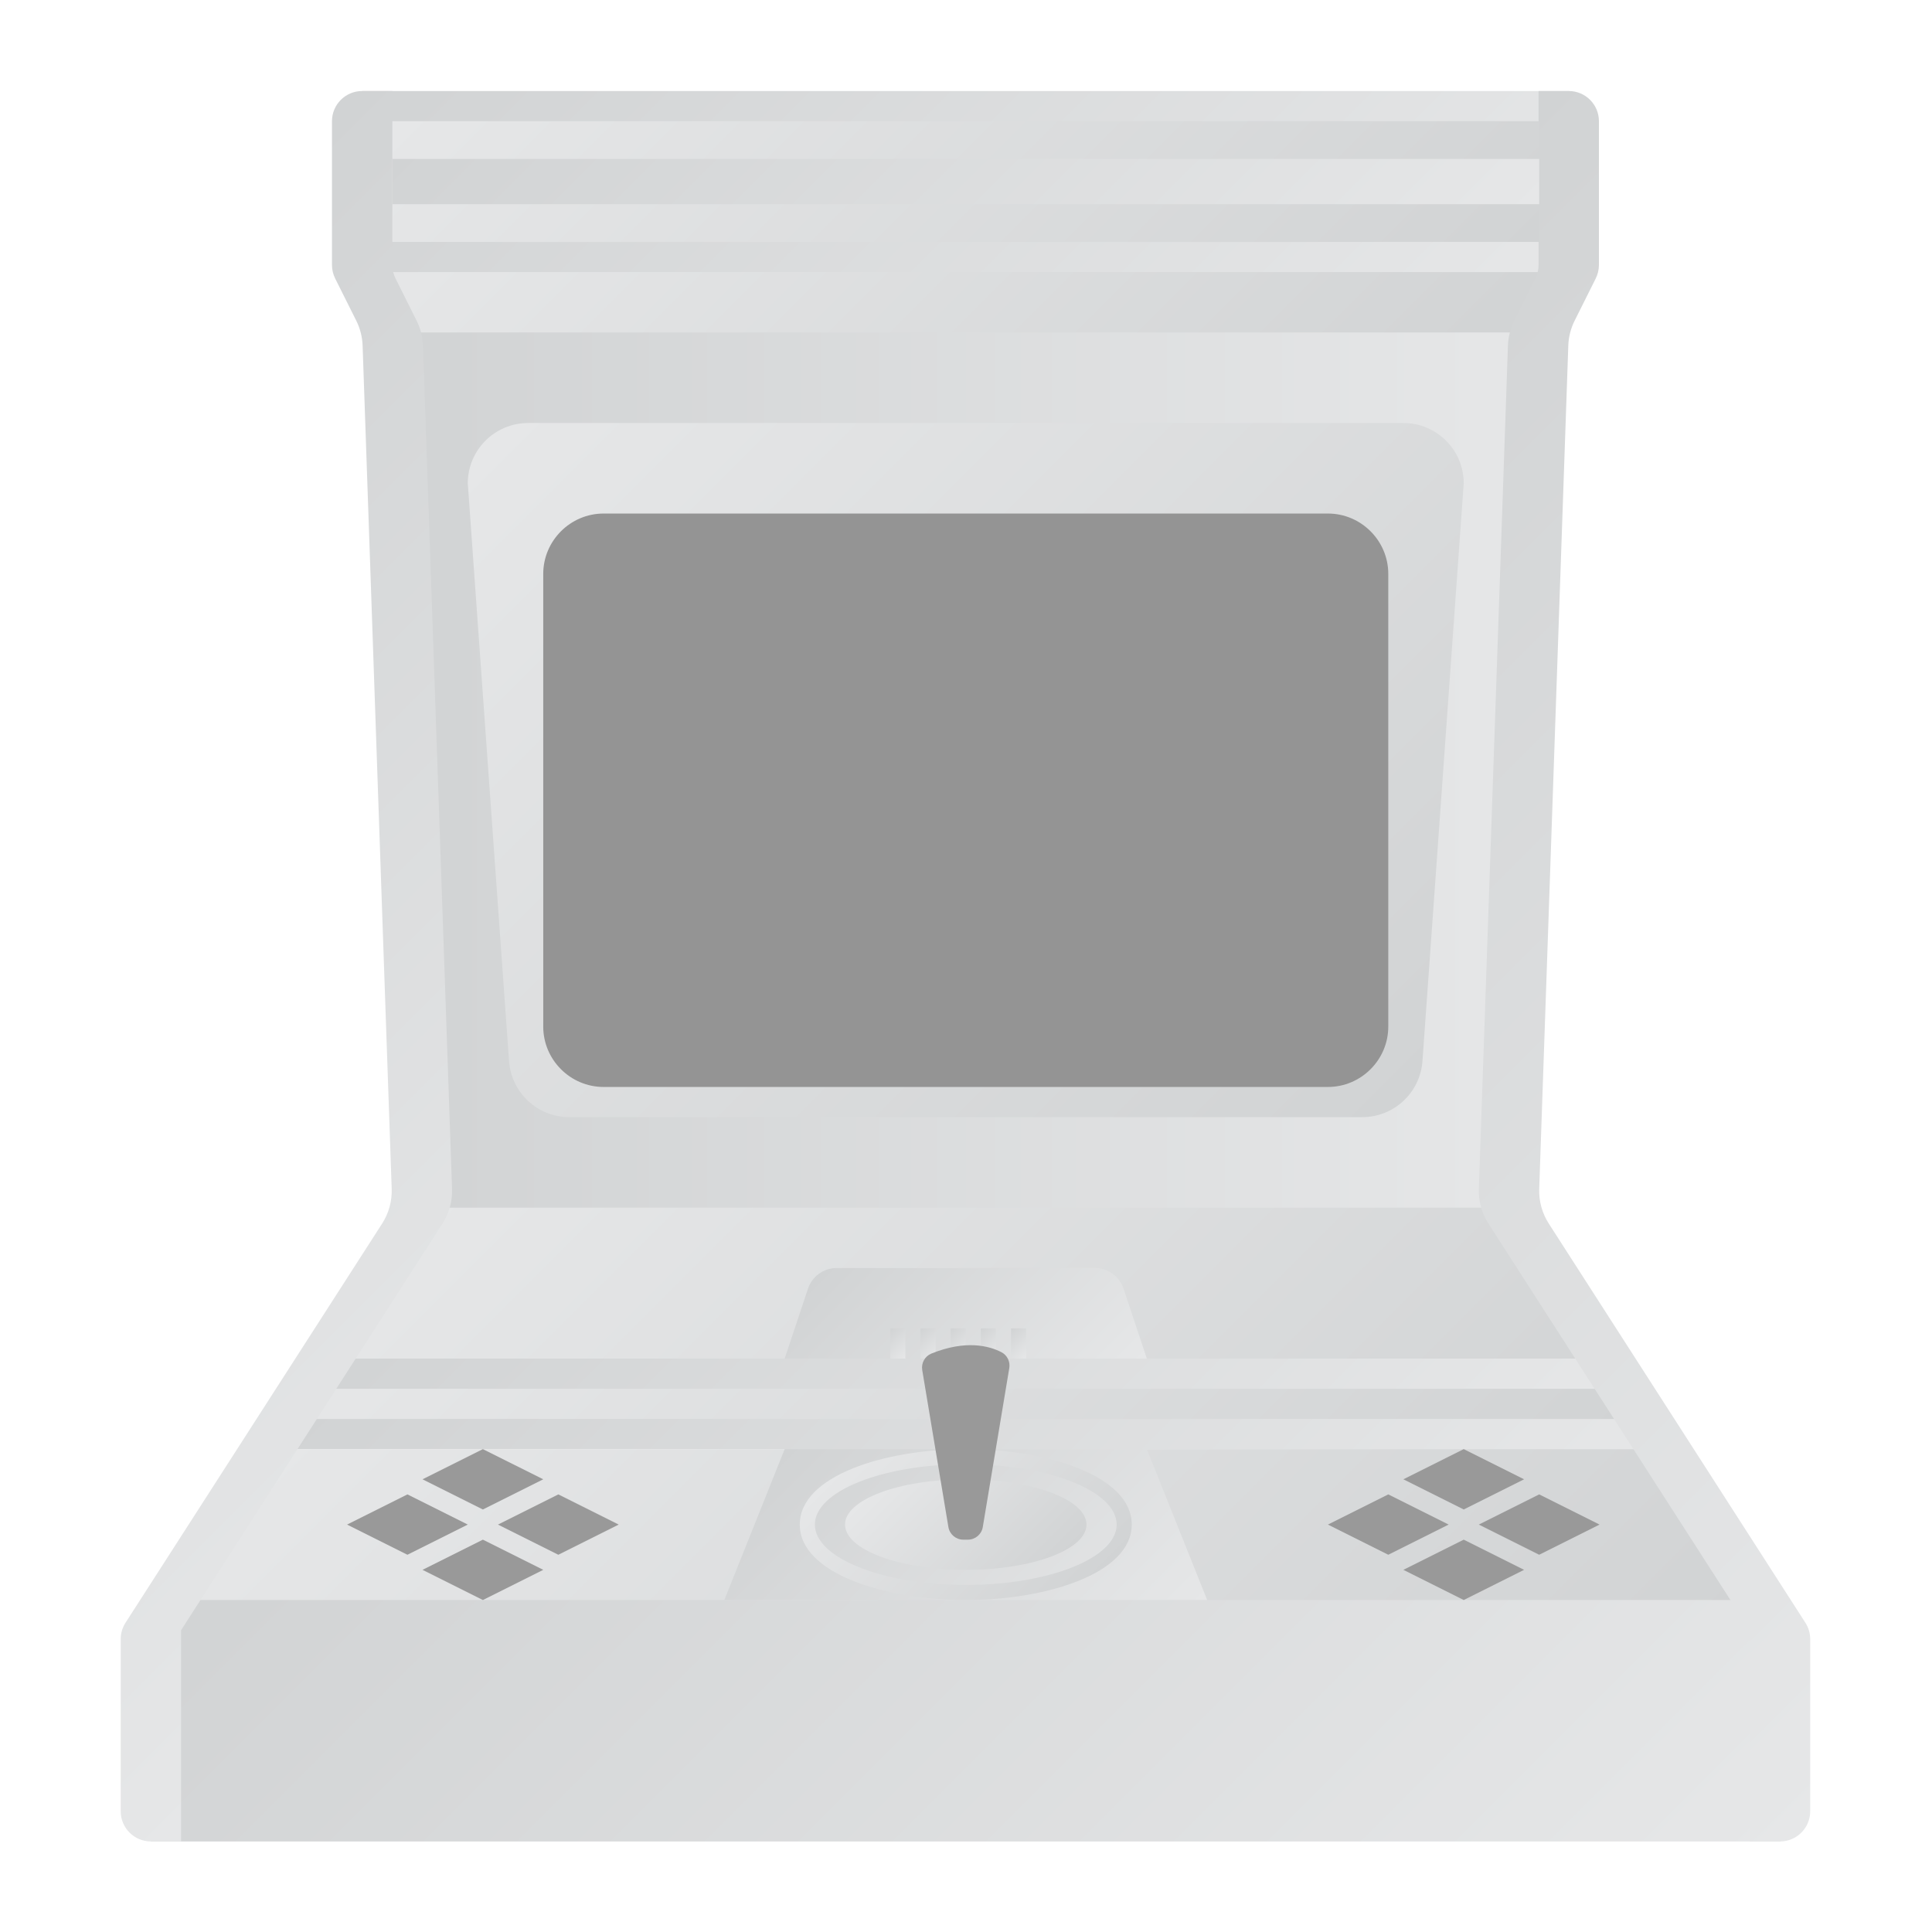 <?xml version="1.0" encoding="UTF-8" standalone="no"?>
<svg
   xmlns:dc="http://purl.org/dc/elements/1.1/"
   xmlns:cc="http://creativecommons.org/ns#"
   xmlns:rdf="http://www.w3.org/1999/02/22-rdf-syntax-ns#"
   xmlns:svg="http://www.w3.org/2000/svg"
   xmlns="http://www.w3.org/2000/svg"
   viewBox="0 0 341.333 341.333"
   height="256"
   width="256"
   xml:space="preserve"
   id="svg2"
   version="1.1"><defs
     id="defs6"><clipPath
       id="clipPath18"
       clipPathUnits="userSpaceOnUse"><path
         id="path16"
         d="M 56,96 36,64 h 184 l -20,32 -72,8 z" /></clipPath><linearGradient
       id="linearGradient28"
       spreadMethod="pad"
       gradientTransform="matrix(98,-98,-98,-98,79,119)"
       gradientUnits="userSpaceOnUse"
       y2="0"
       x2="1"
       y1="0"
       x1="0"><stop
         id="stop24"
         offset="0"
         style="stop-opacity:1;stop-color:#e6e7e8" /><stop
         id="stop26"
         offset="1"
         style="stop-opacity:1;stop-color:#d1d3d4" /></linearGradient><clipPath
       id="clipPath38"
       clipPathUnits="userSpaceOnUse"><path
         id="path36"
         d="M 200,96 H 56 l -4,120 h 152 z" /></clipPath><linearGradient
       id="linearGradient48"
       spreadMethod="pad"
       gradientTransform="matrix(-152,0,0,152,204,156)"
       gradientUnits="userSpaceOnUse"
       y2="0"
       x2="1"
       y1="0"
       x1="0"><stop
         id="stop44"
         offset="0"
         style="stop-opacity:1;stop-color:#e6e7e8" /><stop
         id="stop46"
         offset="1"
         style="stop-opacity:1;stop-color:#d1d3d4" /></linearGradient><clipPath
       id="clipPath58"
       clipPathUnits="userSpaceOnUse"><path
         id="path56"
         d="M 204,212 H 52 v 12 h 152 z" /></clipPath><linearGradient
       id="linearGradient68"
       spreadMethod="pad"
       gradientTransform="matrix(82,-82,-82,-82,87,259)"
       gradientUnits="userSpaceOnUse"
       y2="0"
       x2="1"
       y1="0"
       x1="0"><stop
         id="stop64"
         offset="0"
         style="stop-opacity:1;stop-color:#e6e7e8" /><stop
         id="stop66"
         offset="1"
         style="stop-opacity:1;stop-color:#d1d3d4" /></linearGradient><clipPath
       id="clipPath78"
       clipPathUnits="userSpaceOnUse"><path
         id="path76"
         d="M 208,220 H 48 v 24 h 160 z" /></clipPath><linearGradient
       id="linearGradient88"
       spreadMethod="pad"
       gradientTransform="matrix(-92,92,92,92,174,186)"
       gradientUnits="userSpaceOnUse"
       y2="0"
       x2="1"
       y1="0"
       x1="0"><stop
         id="stop84"
         offset="0"
         style="stop-opacity:1;stop-color:#e6e7e8" /><stop
         id="stop86"
         offset="1"
         style="stop-opacity:1;stop-color:#d1d3d4" /></linearGradient><clipPath
       id="clipPath98"
       clipPathUnits="userSpaceOnUse"><path
         id="path96"
         d="M 236,12 H 20 l 4,36 h 208 z" /></clipPath><linearGradient
       id="linearGradient108"
       spreadMethod="pad"
       gradientTransform="matrix(-124,124,124,124,190,-34)"
       gradientUnits="userSpaceOnUse"
       y2="0"
       x2="1"
       y1="0"
       x1="0"><stop
         id="stop104"
         offset="0"
         style="stop-opacity:1;stop-color:#e6e7e8" /><stop
         id="stop106"
         offset="1"
         style="stop-opacity:1;stop-color:#d1d3d4" /></linearGradient><clipPath
       id="clipPath118"
       clipPathUnits="userSpaceOnUse"><path
         id="path116"
         d="M 216,68 H 40 v 4 h 176 z" /></clipPath><linearGradient
       id="linearGradient128"
       spreadMethod="pad"
       gradientTransform="matrix(90,-90,-90,-90,83,115)"
       gradientUnits="userSpaceOnUse"
       y2="0"
       x2="1"
       y1="0"
       x1="0"><stop
         id="stop124"
         offset="0"
         style="stop-opacity:1;stop-color:#e6e7e8" /><stop
         id="stop126"
         offset="1"
         style="stop-opacity:1;stop-color:#d1d3d4" /></linearGradient><clipPath
       id="clipPath138"
       clipPathUnits="userSpaceOnUse"><path
         id="path136"
         d="M 216,72 H 40 v 4 h 176 z" /></clipPath><linearGradient
       id="linearGradient148"
       spreadMethod="pad"
       gradientTransform="matrix(-90,90,90,90,173,29)"
       gradientUnits="userSpaceOnUse"
       y2="0"
       x2="1"
       y1="0"
       x1="0"><stop
         id="stop144"
         offset="0"
         style="stop-opacity:1;stop-color:#e6e7e8" /><stop
         id="stop146"
         offset="1"
         style="stop-opacity:1;stop-color:#d1d3d4" /></linearGradient><clipPath
       id="clipPath158"
       clipPathUnits="userSpaceOnUse"><path
         id="path156"
         d="M 220,64 H 36 l 4,4 h 176 z" /></clipPath><linearGradient
       id="linearGradient168"
       spreadMethod="pad"
       gradientTransform="matrix(-92,92,92,92,174,18)"
       gradientUnits="userSpaceOnUse"
       y2="0"
       x2="1"
       y1="0"
       x1="0"><stop
         id="stop164"
         offset="0"
         style="stop-opacity:1;stop-color:#e6e7e8" /><stop
         id="stop166"
         offset="1"
         style="stop-opacity:1;stop-color:#d1d3d4" /></linearGradient><clipPath
       id="clipPath178"
       clipPathUnits="userSpaceOnUse"><path
         id="path176"
         d="M 232,44 H 24 l 12,20 h 184 z" /></clipPath><linearGradient
       id="linearGradient188"
       spreadMethod="pad"
       gradientTransform="matrix(108,-108,-108,-108,74,102)"
       gradientUnits="userSpaceOnUse"
       y2="0"
       x2="1"
       y1="0"
       x1="0"><stop
         id="stop184"
         offset="0"
         style="stop-opacity:1;stop-color:#e6e7e8" /><stop
         id="stop186"
         offset="1"
         style="stop-opacity:1;stop-color:#d1d3d4" /></linearGradient><clipPath
       id="clipPath198"
       clipPathUnits="userSpaceOnUse"><path
         id="path196"
         d="m 48,244 c -2.209,0 -4,-1.791 -4,-4 v 0 -19.055 c 0,-0.621 0.144,-1.234 0.422,-1.79 v 0 l 2.798,-5.596 c 0.514,-1.028 0.8,-2.153 0.84,-3.302 v 0 L 51.914,98.499 c 0.056,-1.627 -0.385,-3.232 -1.266,-4.603 v 0 L 16.636,40.989 C 16.221,40.342 16,39.592 16,38.825 v 0 V 16 c 0,-2.209 1.791,-4 4,-4 v 0 h 4 v 28 l 34.648,53.896 c 0.881,1.371 1.322,2.976 1.266,4.603 v 0 L 56.06,210.257 c -0.039,1.149 -0.326,2.274 -0.84,3.302 v 0 l -2.798,5.596 C 52.144,219.711 52,220.324 52,220.945 v 0 V 244 Z" /></clipPath><linearGradient
       id="linearGradient208"
       spreadMethod="pad"
       gradientTransform="matrix(-104.828,104.828,104.828,104.828,87.586,75.586)"
       gradientUnits="userSpaceOnUse"
       y2="0"
       x2="1"
       y1="0"
       x1="0"><stop
         id="stop204"
         offset="0"
         style="stop-opacity:1;stop-color:#e6e7e8" /><stop
         id="stop206"
         offset="1"
         style="stop-opacity:1;stop-color:#d1d3d4" /></linearGradient><clipPath
       id="clipPath218"
       clipPathUnits="userSpaceOnUse"><path
         id="path216"
         d="m 203.919,244 v -23.055 c 0,-0.621 -0.145,-1.234 -0.423,-1.79 v 0 l -2.798,-5.596 c -0.514,-1.028 -0.8,-2.153 -0.84,-3.302 v 0 L 196.005,98.499 c -0.057,-1.627 0.386,-3.232 1.265,-4.603 v 0 L 231.919,40 V 12 h 4 c 2.209,0 4,1.791 4,4 v 0 22.825 c 0,0.767 -0.221,1.517 -0.636,2.164 v 0 L 205.27,93.896 c -0.879,1.371 -1.322,2.976 -1.265,4.603 v 0 l 3.854,111.758 c 0.039,1.149 0.325,2.274 0.839,3.302 v 0 l 2.798,5.596 c 0.278,0.556 0.423,1.169 0.423,1.79 v 0 V 240 c 0,2.209 -1.791,4 -4,4 v 0 z" /></clipPath><linearGradient
       id="linearGradient228"
       spreadMethod="pad"
       gradientTransform="matrix(-132.828,132.828,132.828,132.828,287.161,61.586)"
       gradientUnits="userSpaceOnUse"
       y2="0"
       x2="1"
       y1="0"
       x1="0"><stop
         id="stop224"
         offset="0"
         style="stop-opacity:1;stop-color:#e6e7e8" /><stop
         id="stop226"
         offset="1"
         style="stop-opacity:1;stop-color:#d1d3d4" /></linearGradient><clipPath
       id="clipPath238"
       clipPathUnits="userSpaceOnUse"><path
         id="path236"
         d="m 70,200 c -4.419,0 -8,-3.581 -8,-8 v 0 l 5.469,-76.57 c 0.299,-4.186 3.783,-7.43 7.98,-7.43 v 0 h 105.102 c 4.197,0 7.68,3.244 7.979,7.43 v 0 L 194,192 c 0,4.419 -3.582,8 -8,8 v 0 z" /></clipPath><linearGradient
       id="linearGradient248"
       spreadMethod="pad"
       gradientTransform="matrix(104.589,-104.589,-104.589,-104.589,75.705,209.019)"
       gradientUnits="userSpaceOnUse"
       y2="0"
       x2="1"
       y1="0"
       x1="0"><stop
         id="stop244"
         offset="0"
         style="stop-opacity:1;stop-color:#e6e7e8" /><stop
         id="stop246"
         offset="1"
         style="stop-opacity:1;stop-color:#d1d3d4" /></linearGradient><clipPath
       id="clipPath258"
       clipPathUnits="userSpaceOnUse"><path
         id="path256"
         d="M 0,256 H 256 V 0 H 0 Z" /></clipPath><clipPath
       id="clipPath270"
       clipPathUnits="userSpaceOnUse"><path
         id="path268"
         d="m 110.883,88 c -1.722,0 -3.25,-1.101 -3.795,-2.736 v 0 L 104,76 h 48 l -3.088,9.264 C 148.367,86.899 146.839,88 145.117,88 v 0 z" /></clipPath><linearGradient
       id="linearGradient280"
       spreadMethod="pad"
       gradientTransform="matrix(-27.387,27.387,27.387,27.387,141.694,65.693)"
       gradientUnits="userSpaceOnUse"
       y2="0"
       x2="1"
       y1="0"
       x1="0"><stop
         id="stop276"
         offset="0"
         style="stop-opacity:1;stop-color:#e6e7e8" /><stop
         id="stop278"
         offset="1"
         style="stop-opacity:1;stop-color:#d1d3d4" /></linearGradient><clipPath
       id="clipPath290"
       clipPathUnits="userSpaceOnUse"><path
         id="path288"
         d="m 118,76 h 2 v 4.001 h -2 z" /></clipPath><linearGradient
       id="linearGradient300"
       spreadMethod="pad"
       gradientTransform="matrix(-3,3,3,3,120.5,76.5)"
       gradientUnits="userSpaceOnUse"
       y2="0"
       x2="1"
       y1="0"
       x1="0"><stop
         id="stop296"
         offset="0"
         style="stop-opacity:1;stop-color:#e6e7e8" /><stop
         id="stop298"
         offset="1"
         style="stop-opacity:1;stop-color:#d1d3d4" /></linearGradient><clipPath
       id="clipPath310"
       clipPathUnits="userSpaceOnUse"><path
         id="path308"
         d="m 122,76 h 2 v 4.001 h -2 z" /></clipPath><linearGradient
       id="linearGradient320"
       spreadMethod="pad"
       gradientTransform="matrix(-3,3,3,3,124.5,76.5)"
       gradientUnits="userSpaceOnUse"
       y2="0"
       x2="1"
       y1="0"
       x1="0"><stop
         id="stop316"
         offset="0"
         style="stop-opacity:1;stop-color:#e6e7e8" /><stop
         id="stop318"
         offset="1"
         style="stop-opacity:1;stop-color:#d1d3d4" /></linearGradient><clipPath
       id="clipPath330"
       clipPathUnits="userSpaceOnUse"><path
         id="path328"
         d="m 126,76 h 2 v 4.001 h -2 z" /></clipPath><linearGradient
       id="linearGradient340"
       spreadMethod="pad"
       gradientTransform="matrix(-3,3,3,3,128.5,76.5)"
       gradientUnits="userSpaceOnUse"
       y2="0"
       x2="1"
       y1="0"
       x1="0"><stop
         id="stop336"
         offset="0"
         style="stop-opacity:1;stop-color:#e6e7e8" /><stop
         id="stop338"
         offset="1"
         style="stop-opacity:1;stop-color:#d1d3d4" /></linearGradient><clipPath
       id="clipPath350"
       clipPathUnits="userSpaceOnUse"><path
         id="path348"
         d="m 130,76 h 2.001 v 4.001 H 130 Z" /></clipPath><linearGradient
       id="linearGradient360"
       spreadMethod="pad"
       gradientTransform="matrix(-3,3,3,3,132.5,76.5)"
       gradientUnits="userSpaceOnUse"
       y2="0"
       x2="1"
       y1="0"
       x1="0"><stop
         id="stop356"
         offset="0"
         style="stop-opacity:1;stop-color:#e6e7e8" /><stop
         id="stop358"
         offset="1"
         style="stop-opacity:1;stop-color:#d1d3d4" /></linearGradient><clipPath
       id="clipPath370"
       clipPathUnits="userSpaceOnUse"><path
         id="path368"
         d="m 134,76 h 2 v 4.001 h -2 z" /></clipPath><linearGradient
       id="linearGradient380"
       spreadMethod="pad"
       gradientTransform="matrix(-3,3,3,3,136.5,76.5)"
       gradientUnits="userSpaceOnUse"
       y2="0"
       x2="1"
       y1="0"
       x1="0"><stop
         id="stop376"
         offset="0"
         style="stop-opacity:1;stop-color:#e6e7e8" /><stop
         id="stop378"
         offset="1"
         style="stop-opacity:1;stop-color:#d1d3d4" /></linearGradient><clipPath
       id="clipPath390"
       clipPathUnits="userSpaceOnUse"><path
         id="path388"
         d="M 0,256 H 256 V 0 H 0 Z" /></clipPath><clipPath
       id="clipPath430"
       clipPathUnits="userSpaceOnUse"><path
         id="path428"
         d="M 104,64 96,44 h 64 l -8,20 z" /></clipPath><linearGradient
       id="linearGradient440"
       spreadMethod="pad"
       gradientTransform="matrix(-38,38,38,38,147,31)"
       gradientUnits="userSpaceOnUse"
       y2="0"
       x2="1"
       y1="0"
       x1="0"><stop
         id="stop436"
         offset="0"
         style="stop-opacity:1;stop-color:#e6e7e8" /><stop
         id="stop438"
         offset="1"
         style="stop-opacity:1;stop-color:#d1d3d4" /></linearGradient><clipPath
       id="clipPath450"
       clipPathUnits="userSpaceOnUse"><path
         id="path448"
         d="m 106,54 c 0,-6.495 11.335,-10 22,-10 v 0 c 10.665,0 22,3.505 22,10 v 0 c 0,6.495 -11.335,10 -22,10 v 0 c -10.665,0 -22,-3.505 -22,-10 m 2,0 c 0,4.418 8.954,8 20,8 v 0 c 11.046,0 20,-3.582 20,-8 v 0 c 0,-4.418 -8.954,-8 -20,-8 v 0 c -11.046,0 -20,3.582 -20,8" /></clipPath><linearGradient
       id="linearGradient460"
       spreadMethod="pad"
       gradientTransform="matrix(24.365,-24.365,-24.365,-24.365,115.817,66.183)"
       gradientUnits="userSpaceOnUse"
       y2="0"
       x2="1"
       y1="0"
       x1="0"><stop
         id="stop456"
         offset="0"
         style="stop-opacity:1;stop-color:#e6e7e8" /><stop
         id="stop458"
         offset="1"
         style="stop-opacity:1;stop-color:#d1d3d4" /></linearGradient><clipPath
       id="clipPath470"
       clipPathUnits="userSpaceOnUse"><path
         id="path468"
         d="m 112,54 c 0,-3.314 7.164,-6 16,-6 v 0 c 8.837,0 16,2.686 16,6 v 0 c 0,3.314 -7.163,6 -16,6 v 0 c -8.836,0 -16,-2.686 -16,-6" /></clipPath><linearGradient
       id="linearGradient480"
       spreadMethod="pad"
       gradientTransform="matrix(17.093,-17.093,-17.093,-17.093,119.454,62.546)"
       gradientUnits="userSpaceOnUse"
       y2="0"
       x2="1"
       y1="0"
       x1="0"><stop
         id="stop476"
         offset="0"
         style="stop-opacity:1;stop-color:#e6e7e8" /><stop
         id="stop478"
         offset="1"
         style="stop-opacity:1;stop-color:#d1d3d4" /></linearGradient><clipPath
       id="clipPath490"
       clipPathUnits="userSpaceOnUse"><path
         id="path488"
         d="M 0,256 H 256 V 0 H 0 Z" /></clipPath><clipPath
       id="clipPath502"
       clipPathUnits="userSpaceOnUse"><path
         id="path500"
         d="m 52,224 h 152 v 16 H 52 Z" /></clipPath><linearGradient
       id="linearGradient512"
       spreadMethod="pad"
       gradientTransform="matrix(84,-84,-84,-84,86,274)"
       gradientUnits="userSpaceOnUse"
       y2="0"
       x2="1"
       y1="0"
       x1="0"><stop
         id="stop508"
         offset="0"
         style="stop-opacity:1;stop-color:#e6e7e8" /><stop
         id="stop510"
         offset="1"
         style="stop-opacity:1;stop-color:#d1d3d4" /></linearGradient><clipPath
       id="clipPath522"
       clipPathUnits="userSpaceOnUse"><path
         id="path520"
         d="m 52,229 h 152 v 6 H 52 Z" /></clipPath><linearGradient
       id="linearGradient532"
       spreadMethod="pad"
       gradientTransform="matrix(-79,79,79,79,167.5,192.5)"
       gradientUnits="userSpaceOnUse"
       y2="0"
       x2="1"
       y1="0"
       x1="0"><stop
         id="stop528"
         offset="0"
         style="stop-opacity:1;stop-color:#e6e7e8" /><stop
         id="stop530"
         offset="1"
         style="stop-opacity:1;stop-color:#d1d3d4" /></linearGradient></defs><g
     transform="matrix(1.333,0,0,-1.333,0,341.333)"
     id="g10"><g
       id="g12"><g
         clip-path="url(#clipPath18)"
         id="g14"><g
           id="g20"><g
             id="g22"><path
               id="path30"
               style="fill:url(#linearGradient28);stroke:none"
               d="M 56,96 36,64 h 184 l -20,32 -72,8 z" /></g></g></g></g><g
       id="g32"><g
         clip-path="url(#clipPath38)"
         id="g34"><g
           id="g40"><g
             id="g42"><path
               id="path50"
               style="fill:url(#linearGradient48);stroke:none"
               d="M 200,96 H 56 l -4,120 h 152 z" /></g></g></g></g><g
       id="g52"><g
         clip-path="url(#clipPath58)"
         id="g54"><g
           id="g60"><g
             id="g62"><path
               id="path70"
               style="fill:url(#linearGradient68);stroke:none"
               d="M 204,212 H 52 v 12 h 152 z" /></g></g></g></g><g
       id="g72"><g
         clip-path="url(#clipPath78)"
         id="g74"><g
           id="g80"><g
             id="g82"><path
               id="path90"
               style="fill:url(#linearGradient88);stroke:none"
               d="M 208,220 H 48 v 24 h 160 z" /></g></g></g></g><g
       id="g92"><g
         clip-path="url(#clipPath98)"
         id="g94"><g
           id="g100"><g
             id="g102"><path
               id="path110"
               style="fill:url(#linearGradient108);stroke:none"
               d="M 236,12 H 20 l 4,36 h 208 z" /></g></g></g></g><g
       id="g112"><g
         clip-path="url(#clipPath118)"
         id="g114"><g
           id="g120"><g
             id="g122"><path
               id="path130"
               style="fill:url(#linearGradient128);stroke:none"
               d="M 216,68 H 40 v 4 h 176 z" /></g></g></g></g><g
       id="g132"><g
         clip-path="url(#clipPath138)"
         id="g134"><g
           id="g140"><g
             id="g142"><path
               id="path150"
               style="fill:url(#linearGradient148);stroke:none"
               d="M 216,72 H 40 v 4 h 176 z" /></g></g></g></g><g
       id="g152"><g
         clip-path="url(#clipPath158)"
         id="g154"><g
           id="g160"><g
             id="g162"><path
               id="path170"
               style="fill:url(#linearGradient168);stroke:none"
               d="M 220,64 H 36 l 4,4 h 176 z" /></g></g></g></g><g
       id="g172"><g
         clip-path="url(#clipPath178)"
         id="g174"><g
           id="g180"><g
             id="g182"><path
               id="path190"
               style="fill:url(#linearGradient188);stroke:none"
               d="M 232,44 H 24 l 12,20 h 184 z" /></g></g></g></g><g
       id="g192"><g
         clip-path="url(#clipPath198)"
         id="g194"><g
           id="g200"><g
             id="g202"><path
               id="path210"
               style="fill:url(#linearGradient208);stroke:none"
               d="m 48,244 c -2.209,0 -4,-1.791 -4,-4 v 0 -19.055 c 0,-0.621 0.144,-1.234 0.422,-1.79 v 0 l 2.798,-5.596 c 0.514,-1.028 0.8,-2.153 0.84,-3.302 v 0 L 51.914,98.499 c 0.056,-1.627 -0.385,-3.232 -1.266,-4.603 v 0 L 16.636,40.989 C 16.221,40.342 16,39.592 16,38.825 v 0 V 16 c 0,-2.209 1.791,-4 4,-4 v 0 h 4 v 28 l 34.648,53.896 c 0.881,1.371 1.322,2.976 1.266,4.603 v 0 L 56.06,210.257 c -0.039,1.149 -0.326,2.274 -0.84,3.302 v 0 l -2.798,5.596 C 52.144,219.711 52,220.324 52,220.945 v 0 V 244 Z" /></g></g></g></g><g
       id="g212"><g
         clip-path="url(#clipPath218)"
         id="g214"><g
           id="g220"><g
             id="g222"><path
               id="path230"
               style="fill:url(#linearGradient228);stroke:none"
               d="m 203.919,244 v -23.055 c 0,-0.621 -0.145,-1.234 -0.423,-1.79 v 0 l -2.798,-5.596 c -0.514,-1.028 -0.8,-2.153 -0.84,-3.302 v 0 L 196.005,98.499 c -0.057,-1.627 0.386,-3.232 1.265,-4.603 v 0 L 231.919,40 V 12 h 4 c 2.209,0 4,1.791 4,4 v 0 22.825 c 0,0.767 -0.221,1.517 -0.636,2.164 v 0 L 205.27,93.896 c -0.879,1.371 -1.322,2.976 -1.265,4.603 v 0 l 3.854,111.758 c 0.039,1.149 0.325,2.274 0.839,3.302 v 0 l 2.798,5.596 c 0.278,0.556 0.423,1.169 0.423,1.79 v 0 V 240 c 0,2.209 -1.791,4 -4,4 v 0 z" /></g></g></g></g><g
       id="g232"><g
         clip-path="url(#clipPath238)"
         id="g234"><g
           id="g240"><g
             id="g242"><path
               id="path250"
               style="fill:url(#linearGradient248);stroke:none"
               d="m 70,200 c -4.419,0 -8,-3.581 -8,-8 v 0 l 5.469,-76.57 c 0.299,-4.186 3.783,-7.43 7.98,-7.43 v 0 h 105.102 c 4.197,0 7.68,3.244 7.979,7.43 v 0 L 194,192 c 0,4.419 -3.582,8 -8,8 v 0 z" /></g></g></g></g><g
       id="g252"><g
         clip-path="url(#clipPath258)"
         id="g254"><g
           transform="translate(176,112)"
           id="g260"><path
             id="path262"
             style="fill:#949494;fill-opacity:1;fill-rule:nonzero;stroke:none"
             d="m 0,0 h -96 c -4.4,0 -8,3.6 -8,8 v 60 c 0,4.4 3.6,8 8,8 H 0 c 4.4,0 8,-3.6 8,-8 V 8 C 8,3.6 4.4,0 0,0" /></g></g></g><g
       id="g264"><g
         clip-path="url(#clipPath270)"
         id="g266"><g
           id="g272"><g
             id="g274"><path
               id="path282"
               style="fill:url(#linearGradient280);stroke:none"
               d="m 110.883,88 c -1.722,0 -3.25,-1.101 -3.795,-2.736 v 0 L 104,76 h 48 l -3.088,9.264 C 148.367,86.899 146.839,88 145.117,88 v 0 z" /></g></g></g></g><g
       id="g284"><g
         clip-path="url(#clipPath290)"
         id="g286"><g
           id="g292"><g
             id="g294"><path
               id="path302"
               style="fill:url(#linearGradient300);stroke:none"
               d="m 118,76 h 2 v 4.001 h -2 z" /></g></g></g></g><g
       id="g304"><g
         clip-path="url(#clipPath310)"
         id="g306"><g
           id="g312"><g
             id="g314"><path
               id="path322"
               style="fill:url(#linearGradient320);stroke:none"
               d="m 122,76 h 2 v 4.001 h -2 z" /></g></g></g></g><g
       id="g324"><g
         clip-path="url(#clipPath330)"
         id="g326"><g
           id="g332"><g
             id="g334"><path
               id="path342"
               style="fill:url(#linearGradient340);stroke:none"
               d="m 126,76 h 2 v 4.001 h -2 z" /></g></g></g></g><g
       id="g344"><g
         clip-path="url(#clipPath350)"
         id="g346"><g
           id="g352"><g
             id="g354"><path
               id="path362"
               style="fill:url(#linearGradient360);stroke:none"
               d="m 130,76 h 2.001 v 4.001 H 130 Z" /></g></g></g></g><g
       id="g364"><g
         clip-path="url(#clipPath370)"
         id="g366"><g
           id="g372"><g
             id="g374"><path
               id="path382"
               style="fill:url(#linearGradient380);stroke:none"
               d="m 134,76 h 2 v 4.001 h -2 z" /></g></g></g></g><g
       id="g384"><g
         clip-path="url(#clipPath390)"
         id="g386"><g
           transform="translate(56,60)"
           id="g392"><path
             id="path394"
             style="fill:#999999;fill-opacity:1;fill-rule:nonzero;stroke:none"
             d="M 0,0 8,-4 16,0 8,4 Z" /></g><g
           transform="translate(56,48)"
           id="g396"><path
             id="path398"
             style="fill:#999999;fill-opacity:1;fill-rule:nonzero;stroke:none"
             d="M 0,0 8,-4 16,0 8,4 Z" /></g><g
           transform="translate(46,54)"
           id="g400"><path
             id="path402"
             style="fill:#999999;fill-opacity:1;fill-rule:nonzero;stroke:none"
             d="M 0,0 8,-4 16,0 8,4 Z" /></g><g
           transform="translate(66,54)"
           id="g404"><path
             id="path406"
             style="fill:#999999;fill-opacity:1;fill-rule:nonzero;stroke:none"
             d="M 0,0 8,-4 16,0 8,4 Z" /></g><g
           transform="translate(186,60)"
           id="g408"><path
             id="path410"
             style="fill:#999999;fill-opacity:1;fill-rule:nonzero;stroke:none"
             d="M 0,0 8,-4 16,0 8,4 Z" /></g><g
           transform="translate(186,48)"
           id="g412"><path
             id="path414"
             style="fill:#999999;fill-opacity:1;fill-rule:nonzero;stroke:none"
             d="M 0,0 8,-4 16,0 8,4 Z" /></g><g
           transform="translate(176,54)"
           id="g416"><path
             id="path418"
             style="fill:#999999;fill-opacity:1;fill-rule:nonzero;stroke:none"
             d="M 0,0 8,-4 16,0 8,4 Z" /></g><g
           transform="translate(196,54)"
           id="g420"><path
             id="path422"
             style="fill:#999999;fill-opacity:1;fill-rule:nonzero;stroke:none"
             d="M 0,0 8,-4 16,0 8,4 Z" /></g></g></g><g
       id="g424"><g
         clip-path="url(#clipPath430)"
         id="g426"><g
           id="g432"><g
             id="g434"><path
               id="path442"
               style="fill:url(#linearGradient440);stroke:none"
               d="M 104,64 96,44 h 64 l -8,20 z" /></g></g></g></g><g
       id="g444"><g
         clip-path="url(#clipPath450)"
         id="g446"><g
           id="g452"><g
             id="g454"><path
               id="path462"
               style="fill:url(#linearGradient460);stroke:none"
               d="m 106,54 c 0,-6.495 11.335,-10 22,-10 v 0 c 10.665,0 22,3.505 22,10 v 0 c 0,6.495 -11.335,10 -22,10 v 0 c -10.665,0 -22,-3.505 -22,-10 m 2,0 c 0,4.418 8.954,8 20,8 v 0 c 11.046,0 20,-3.582 20,-8 v 0 c 0,-4.418 -8.954,-8 -20,-8 v 0 c -11.046,0 -20,3.582 -20,8" /></g></g></g></g><g
       id="g464"><g
         clip-path="url(#clipPath470)"
         id="g466"><g
           id="g472"><g
             id="g474"><path
               id="path482"
               style="fill:url(#linearGradient480);stroke:none"
               d="m 112,54 c 0,-3.314 7.164,-6 16,-6 v 0 c 8.837,0 16,2.686 16,6 v 0 c 0,3.314 -7.163,6 -16,6 v 0 c -8.836,0 -16,-2.686 -16,-6" /></g></g></g></g><g
       id="g484"><g
         clip-path="url(#clipPath490)"
         id="g486"><g
           transform="translate(122.231,74.481)"
           id="g492"><path
             id="path494"
             style="fill:#999999;fill-opacity:1;fill-rule:nonzero;stroke:none"
             d="m 0,0 3.468,-20.811 c 0.161,-0.963 0.995,-1.67 1.973,-1.67 h 0.612 c 0.978,0 1.812,0.707 1.973,1.67 L 11.538,0.263 C 11.681,1.122 11.258,1.975 10.483,2.372 8.892,3.188 5.798,4.045 1.202,2.179 0.343,1.829 -0.152,0.915 0,0" /></g></g></g><g
       id="g496"><g
         clip-path="url(#clipPath502)"
         id="g498"><g
           id="g504"><g
             id="g506"><path
               id="path514"
               style="fill:url(#linearGradient512);stroke:none"
               d="m 52,224 h 152 v 16 H 52 Z" /></g></g></g></g><g
       id="g516"><g
         clip-path="url(#clipPath522)"
         id="g518"><g
           id="g524"><g
             id="g526"><path
               id="path534"
               style="fill:url(#linearGradient532);stroke:none"
               d="m 52,229 h 152 v 6 H 52 Z" /></g></g></g></g></g></svg>